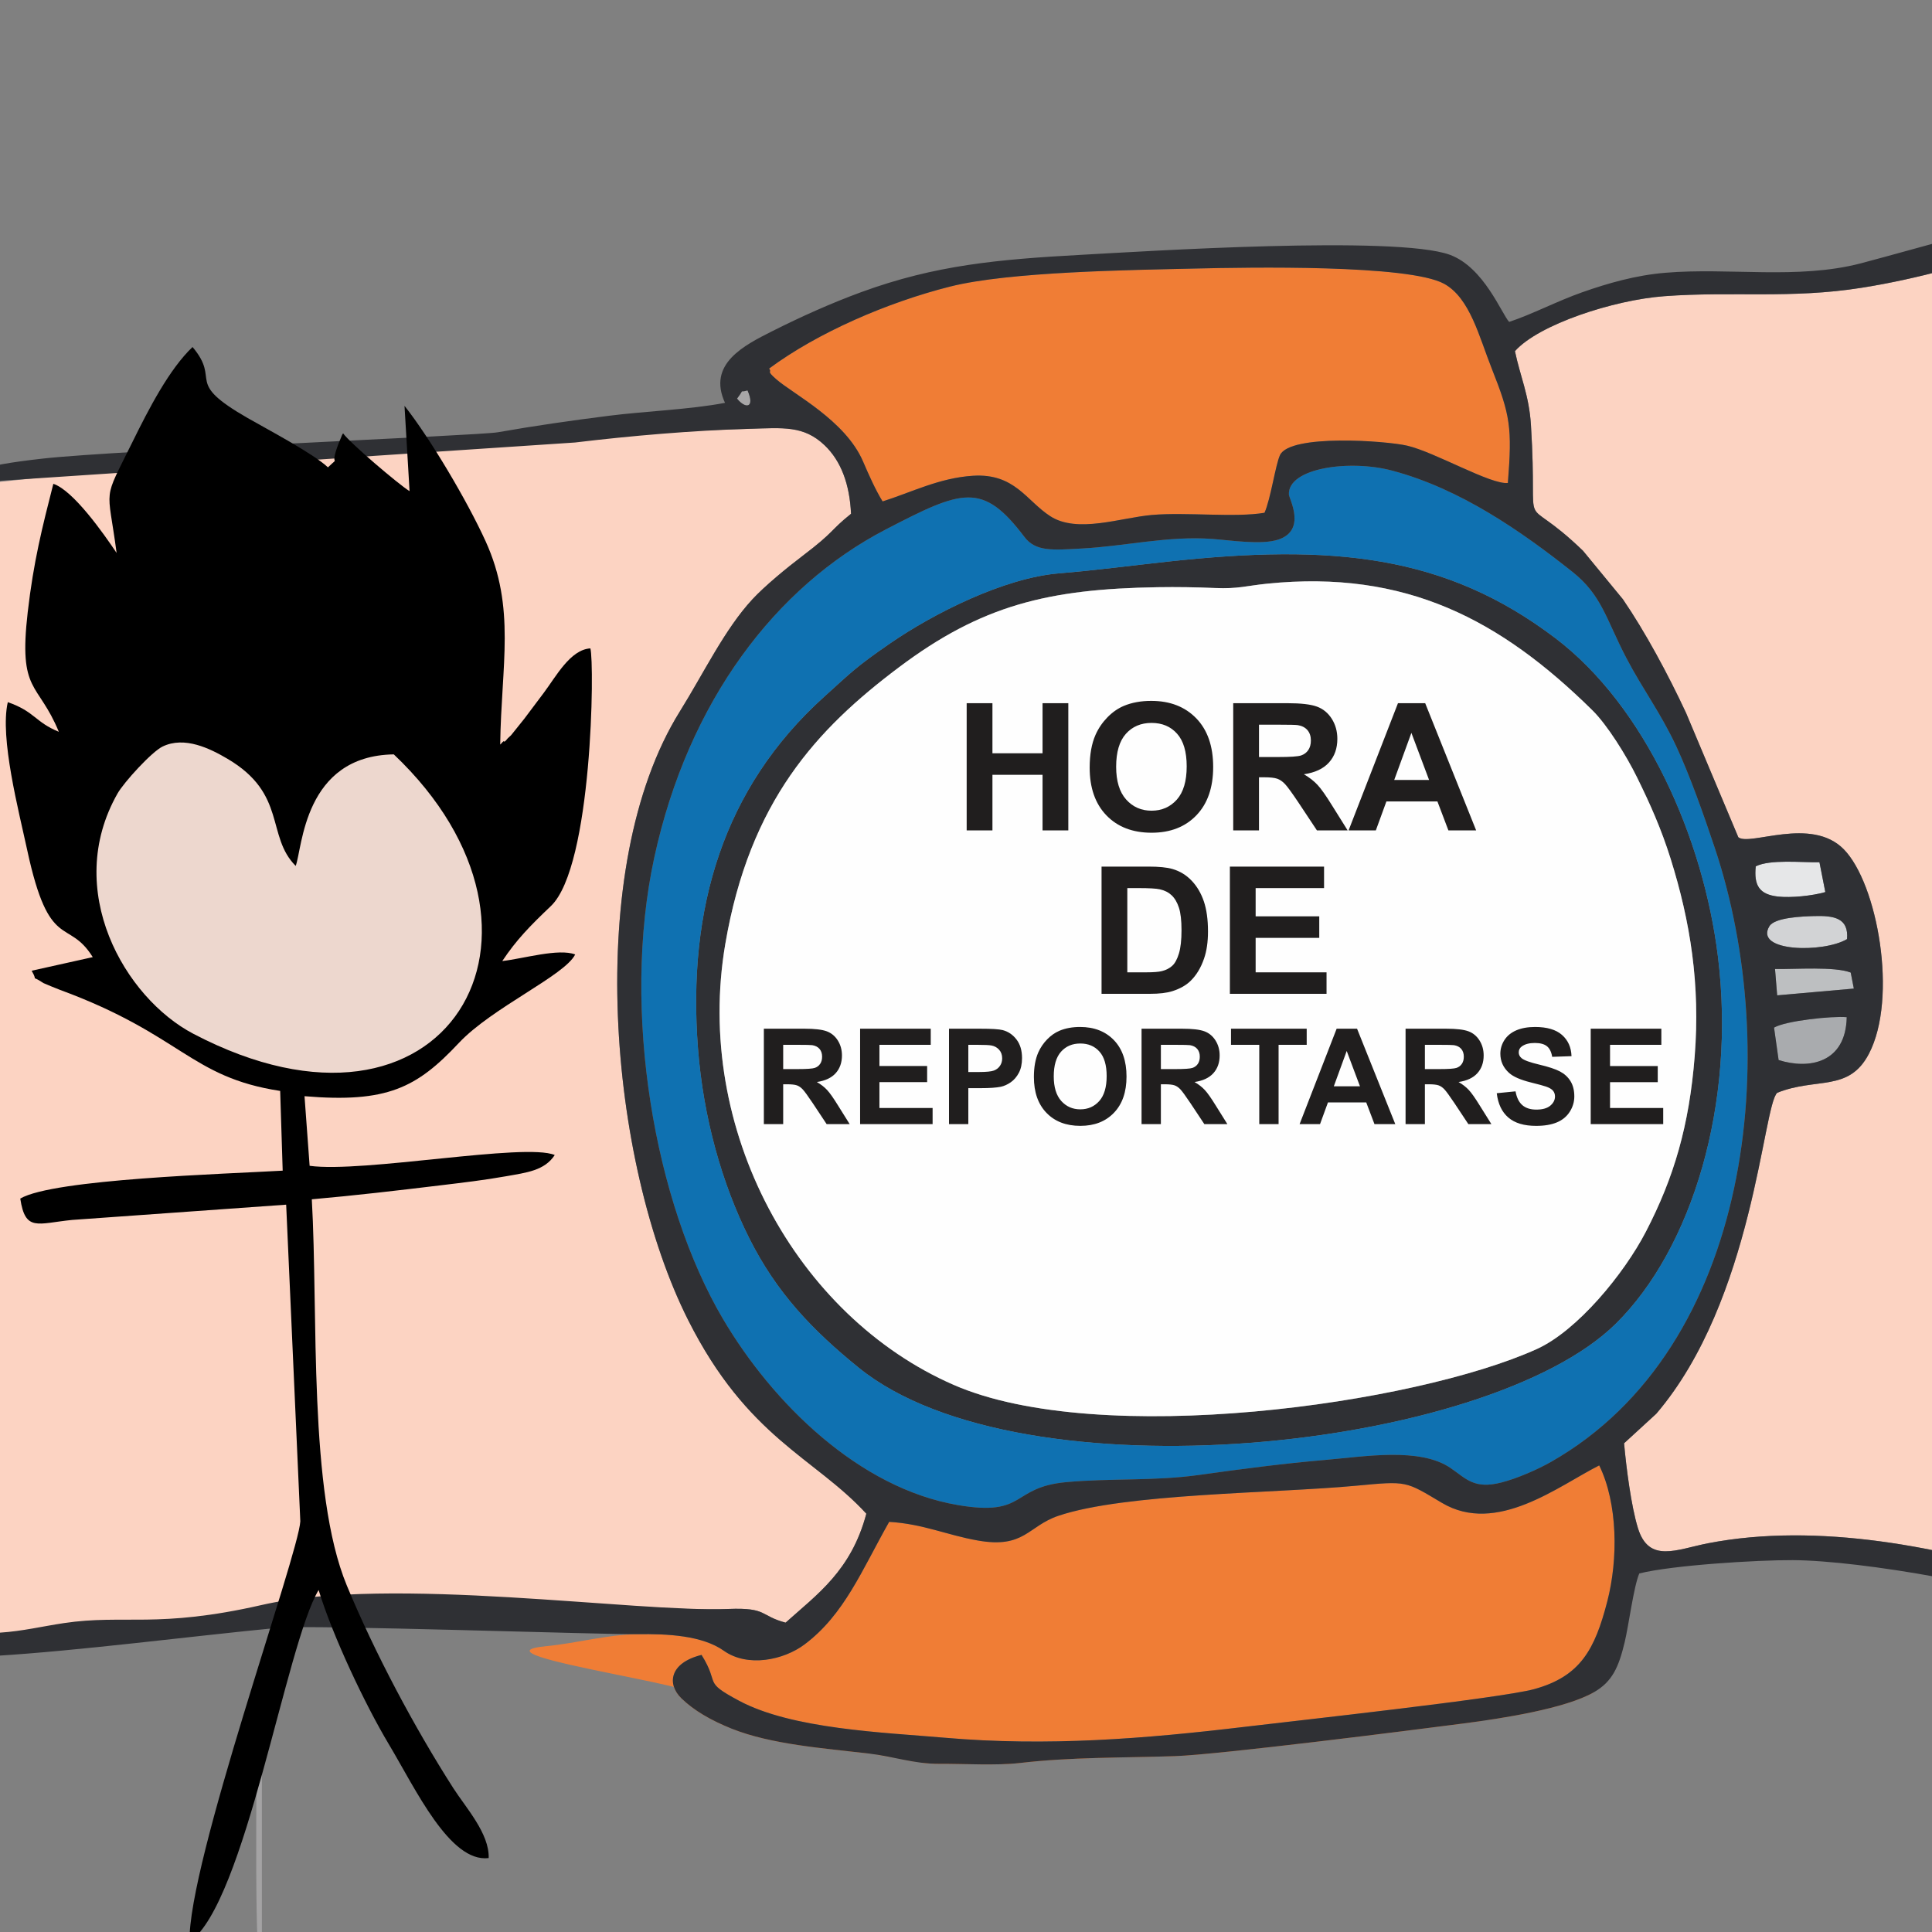 <?xml version="1.0" encoding="UTF-8"?>
<!DOCTYPE svg PUBLIC "-//W3C//DTD SVG 1.1//EN" "http://www.w3.org/Graphics/SVG/1.1/DTD/svg11.dtd">
<!-- Creator: CorelDRAW 2017 -->
<svg xmlns="http://www.w3.org/2000/svg" xml:space="preserve" width="200mm" height="200mm" version="1.1" style="shape-rendering:geometricPrecision; text-rendering:geometricPrecision; image-rendering:optimizeQuality; fill-rule:evenodd; clip-rule:evenodd"
viewBox="0 0 20000 20000"
 xmlns:xlink="http://www.w3.org/1999/xlink">
 <rect x="0" y="0" width="20000" height="20000" fill="#808080" stroke="none"/>
 <defs>
  <style type="text/css">
   <![CDATA[
    .fil12 {fill:none}
    .fil2 {fill:#F07D35}
    .fil5 {fill:#0F71B1}
    .fil14 {fill:black}
    .fil1 {fill:#2F3034}
    .fil0 {fill:#A4A3A4}
    .fil10 {fill:#A8A7A8}
    .fil6 {fill:#A9ABAE}
    .fil9 {fill:#BDBFC1}
    .fil8 {fill:#D2D3D5}
    .fil7 {fill:#E6E7E8}
    .fil13 {fill:#EDD7CE}
    .fil3 {fill:#FCD3C2}
    .fil4 {fill:#FEFEFE}
    .fil11 {fill:#201E1E;fill-rule:nonzero}
   ]]>
  </style>
   <clipPath id="id0">
    <path d="M-0 0l20000 0 0 20000 -20000 0 0 -20000z"/>
   </clipPath>
 </defs>
 <g id="Capa_x0020_1">
  <g>
  </g>
  <g style="clip-path:url(#id0)">
   <g>
    <path class="fil0" d="M2692.72 20276.88l18.07 -19.74 0 -2913.7 -47.28 11.77c0,292.35 -35.63,2751.7 19.65,2903.79 1.58,4.34 5.7,12.33 9.56,17.88z"/>
    <path class="fil1" d="M17543.48 10932.8c-56.72,719.78 -214.73,1257.03 -505.21,1817.39 -226.45,436.84 -709.82,1024.87 -1128.61,1214.67 -1260.56,571.3 -4526.79,1031.01 -6038.02,370.95 -1629.37,-711.66 -2690.39,-2645.59 -2363.63,-4562.12 252.95,-1483.54 949.64,-2228.21 1796.55,-2864.92 855.18,-642.9 1544.53,-811.85 2680.89,-830.08 197.69,-3.18 395.26,-0.04 592.79,8.38 240.65,10.26 322.66,-22.86 539.61,-44.9 1439.18,-146.16 2417.16,375.57 3366.85,1311.1 151.09,148.84 348.08,462.18 462.84,695.92 136.31,277.63 248.84,529.19 345.94,838.17 206.17,656.05 308.14,1307.61 250,2045.44zm-10318.06 -80.75c55.23,717.26 247.82,1400.85 530.13,1964.6 285.12,569.39 656.51,954.85 1134.54,1342.34 1688.6,1368.79 6507.07,855.48 7836.09,-455.31 789.71,-778.89 1245.28,-2274.89 1058.29,-3798.53 -151.92,-1237.81 -755.47,-2594.63 -1683.22,-3298.85 -1141.4,-866.41 -2311.54,-977.52 -4012.3,-792.58 -377.3,41.03 -746.98,90.32 -1127.33,121.68 -567.98,46.83 -1297.2,414.92 -1745.56,723.78 -360.06,248.01 -400.75,297.93 -684.7,554.02 -1043.95,941.54 -1417.26,2193.09 -1305.94,3638.85z"/>
    <path class="fil2" d="M7054.02 17581.49l520.89 313.94 1942.37 349.56 5860.53 -435.29 1124.05 -292.8c-296.3,171.36 -955.65,272.85 -1347.31,323.73 -568.32,73.83 -2540.13,323.66 -2992.21,338.87 -545.54,18.35 -1071.28,8.69 -1606.93,71.2 -239.87,27.98 -581.4,7.04 -833.41,8.45 -258.5,1.47 -472.1,-76.65 -728.8,-106.65 -469.17,-54.83 -1009.46,-93.7 -1418.29,-257.07 -217.53,-86.94 -392.69,-189.54 -520.89,-313.94 -150.57,-146.11 -126.08,-366.7 208.38,-449.82 196.64,314.77 4.27,268.54 387.22,473.97 549.77,294.93 1497.24,328.4 2126.48,383.11 1064.95,92.61 2076.52,11.13 3122.51,-114.08 525.64,-62.91 2635.22,-294.01 2980.34,-388.07 481.63,-131.25 630.96,-410.9 759.74,-909.36 112.66,-436.12 109.72,-1011.38 -83.64,-1407.3 -421.39,212.29 -1062.21,724.18 -1628.08,387.89 -383.28,-227.77 -355.78,-227.39 -890.64,-177.41 -847.75,79.23 -2389.63,78.23 -3079.71,311.05 -316.08,106.63 -349.59,341.2 -834.4,255.85 -325.51,-57.31 -564.07,-171.64 -917.55,-193.07 -284.66,503.58 -464.21,959.56 -875.67,1268.65 -216.37,162.54 -589.05,240.56 -835.58,65.96 -223,-157.95 -581.02,-176.93 -897.3,-171.72 -319.55,5.27 -621.77,93.22 -943.42,124.21 -924.34,89.08 2267.86,487.79 1401.32,540.14z"/>
    <path class="fil3" d="M22660.71 16950.09l13.74 -14805.26 -1701.91 405.47c-562.44,170.52 -1086.87,331.05 -1699.78,428.56 -733.91,116.76 -1336.12,34.62 -2045.81,87.52 -524.06,39.06 -1299.8,293.17 -1544.24,568.81 54.66,262.92 146.19,455.06 165.55,764.26 78.72,1257.06 -151.99,636.45 538.96,1302.08l412.93 502.07c229.04,334.48 467.05,775.43 654.06,1177.29l541 1286.56c117.02,95.19 753.6,-219.47 1091.24,124.15 349.65,355.84 562.84,1540.56 259.73,2118.76 -208.28,397.3 -542.09,239.35 -948.26,402.08 -149.31,133.21 -243.54,2142.53 -1252.16,3322.52l-333.38 305.83c22.07,249.21 73.43,651.02 143.23,877.59 113.65,368.91 401.45,220.48 726.58,157.4 1132.8,-219.75 2440.64,36.82 3521.25,389.56 581.99,189.97 1198.84,503.59 1457.27,584.75z"/>
    <path class="fil4" d="M17543.48 10932.8c58.14,-737.83 -43.83,-1389.39 -250,-2045.44 -97.1,-308.98 -209.63,-560.54 -345.94,-838.17 -114.76,-233.74 -311.75,-547.08 -462.84,-695.92 -949.69,-935.53 -1927.67,-1457.26 -3366.85,-1311.1 -216.95,22.04 -298.96,55.16 -539.61,44.9 -197.53,-8.42 -395.1,-11.56 -592.79,-8.38 -1136.36,18.23 -1825.71,187.18 -2680.89,830.08 -846.91,636.71 -1543.6,1381.38 -1796.55,2864.92 -326.76,1916.53 734.26,3850.46 2363.63,4562.12 1511.23,660.06 4777.46,200.35 6038.02,-370.95 418.79,-189.8 902.16,-777.83 1128.61,-1214.67 290.48,-560.36 448.49,-1097.61 505.21,-1817.39z"/>
    <path class="fil3" d="M-0.28 4987.74l0.28 11913.48c20.72,63.34 -42.49,36.1 62.34,50.49 233.91,-15.31 438.1,-65.48 661.2,-98.77 627.48,-93.64 964.72,59.29 2049.04,-187.76 1346.64,-306.82 3806.29,29.36 4767.3,-9.21 406.62,-16.32 324.01,70.26 592.7,141.66 325.8,-292.74 678.66,-536.55 835.71,-1127.93 -536.22,-584.06 -1229.57,-781.62 -1845.57,-2006.42 -816.67,-1623.76 -1092.73,-4682.87 -84.16,-6299.7 246.22,-394.7 463.18,-849.82 751.01,-1160.25 126.09,-135.97 350.1,-320.94 519.72,-449.52 338.1,-256.29 279.02,-257.99 500.62,-435.12 -14.08,-306.56 -103.66,-547.56 -274.25,-709.76 -216.23,-205.56 -428.1,-180.03 -780.28,-169.71 -589.19,17.27 -3852.19,134.16 -4431.86,203.76l-3323.8 344.76z"/>
    <path class="fil5" d="M7225.42 10852.05c-111.32,-1445.76 261.99,-2697.31 1305.94,-3638.85 283.95,-256.09 324.64,-306.01 684.7,-554.02 448.36,-308.86 1177.58,-676.95 1745.56,-723.78 380.35,-31.36 750.03,-80.65 1127.33,-121.68 1700.76,-184.94 2870.9,-73.83 4012.3,792.58 927.75,704.22 1531.3,2061.04 1683.22,3298.85 186.99,1523.64 -268.58,3019.64 -1058.29,3798.53 -1329.02,1310.79 -6147.49,1824.1 -7836.09,455.31 -478.03,-387.49 -849.42,-772.95 -1134.54,-1342.34 -282.31,-563.75 -474.9,-1247.34 -530.13,-1964.6zm7791.97 4345.74c161.11,110.54 243.42,221.35 525.2,149.02 167.37,-42.97 377.19,-135.78 513.54,-213.35 2088.12,-1188.05 2400.18,-4247.39 1695.82,-6354.37 -112.64,-336.95 -256.16,-746.73 -399.75,-1054.09 -163.7,-350.41 -345.77,-587.86 -515.44,-911.93 -211.07,-403.19 -252.77,-650.48 -559.78,-893.99 -532.85,-422.66 -1160.2,-859.04 -1862.87,-1046.6 -445.97,-119.04 -1083.18,-27.27 -1071.57,246.84 1.81,42.8 185.25,367.34 -107.74,465.85 -173.67,58.38 -498.4,7.47 -683.81,-6.15 -459.63,-33.74 -895.67,74.13 -1346.21,98.78 -310.98,17.01 -483.07,34.85 -600.63,-120.46 -433.71,-572.93 -641,-488.56 -1435.54,-76.12 -1137.26,590.32 -2043.37,1776.31 -2395.13,3393.33 -346.01,1590.66 3.53,3580.37 710.3,4778.73 513.1,869.98 1406.37,1752.6 2433.32,1927.42 714.17,121.58 542.42,-184.63 1120.52,-237.54 458.89,-42.02 913.62,-9.51 1378.95,-74.94 428.85,-60.29 865.08,-117.64 1300.84,-154.85 407.78,-34.8 981.79,-133.91 1299.98,84.42z"/>
    <path class="fil2" d="M7962.03 3815.14c34.99,48.23 -39.56,11.53 73.27,110.45 175.35,153.74 715.3,425.3 898.46,850.63 63.43,147.29 129.05,294.35 202.75,414.46 295.03,-92.42 585.71,-243.46 935.1,-265.55 432.99,-27.38 552.51,257.95 800.56,418.45 280.6,181.54 728.28,15.43 1052.17,-12.66 355.06,-30.81 860.82,29.22 1165.79,-22.63 63.69,-141.97 114.23,-498.72 160.23,-596.86 103.32,-220.49 1099.08,-148.4 1315.87,-98.01 290.53,67.53 866.05,405.98 1043.2,386.23 45.53,-573.14 25.22,-700.75 -165.8,-1181.57 -131.63,-331.32 -225.61,-731.59 -493.3,-879.84 -365.61,-202.5 -2045.97,-170.52 -2560.73,-158.59 -684.84,15.86 -1938.9,31.4 -2556.28,187.46 -645.44,163.16 -1366.95,474.5 -1871.29,848.03z"/>
    <path class="fil6" d="M18412.16 10973.35c316.26,100.54 695.71,30.22 705.02,-443.43 -153.07,-13.95 -632.54,37.09 -752.37,107.92l47.35 335.51z"/>
    <path class="fil7" d="M18406.34 9281.29c131.91,14.55 352.55,-6.91 489.35,-46.48l-60.7 -308.73c-190.4,3.07 -509.22,-32 -659.46,41.98 -20.7,197.52 36.4,291.8 230.81,313.23z"/>
    <path class="fil8" d="M19120.44 9721.55c18.42,-217.22 -131.06,-245.05 -343.9,-238.4 -109.14,3.42 -404.1,12.61 -459.95,105.1 -161.28,267.13 561,278.39 803.85,133.3z"/>
    <path class="fil9" d="M19190.8 10233.77l-32.25 -165.93c-168.34,-64.93 -569.68,-33.43 -783.61,-36.74l22.39 272.73 793.47 -70.06z"/>
    <path class="fil10" d="M7629.93 4126.21c86.17,108.82 189.39,100.3 108.52,-84.73 -99.68,30.05 -19.41,-31.08 -108.52,84.73z"/>
    <path class="fil11" d="M10006.96 8596.49l0 -1317.12 266.73 0 0 518.76 518.75 0 0 -518.76 266.73 0 0 1317.12 -266.73 0 0 -575.78 -518.75 0 0 575.78 -266.73 0zm1273.26 -650.59c0,-134.28 20.24,-247.11 60.4,-338.47 29.74,-67.15 70.82,-127.55 122.64,-180.89 51.81,-53.35 108.53,-92.9 170.15,-118.96 82.17,-34.65 176.91,-52.12 284.21,-52.12 194.38,0 349.52,60.4 466.33,180.89 116.51,120.79 174.76,288.5 174.76,503.42 0,213.08 -57.95,379.87 -173.53,500.05 -115.59,120.49 -270.42,180.58 -463.88,180.58 -195.91,0 -351.96,-59.78 -467.55,-179.66 -115.58,-119.57 -173.53,-284.52 -173.53,-494.84zm274.09 -8.89c0,149.31 34.65,262.44 103.63,339.7 68.98,76.96 156.67,115.59 262.75,115.59 106.39,0 193.46,-38.32 261.83,-114.67 68.06,-76.64 102.09,-191.31 102.09,-344.3 0,-151.15 -33.11,-263.97 -99.64,-338.17 -66.22,-74.5 -154.21,-111.6 -264.28,-111.6 -109.76,0 -198.36,37.71 -265.51,112.83 -67.14,75.42 -100.87,188.86 -100.87,340.62zm1211.96 659.48l0 -1317.12 560.14 0c140.72,0 243.12,11.96 306.89,35.57 64.08,23.6 114.97,65.61 153.29,126.01 38.33,60.7 57.64,129.68 57.64,207.56 0,99.03 -28.82,180.58 -86.76,244.97 -57.95,64.38 -144.41,104.85 -259.69,121.71 57.34,33.42 104.55,70.21 141.65,110.38 37.4,40.16 87.69,111.59 150.84,214l160.66 256.92 -317.94 0 -190.7 -287.58c-68.37,-102.1 -115.27,-166.48 -140.71,-193.16 -25.14,-26.36 -51.82,-44.76 -80.02,-54.57 -28.52,-9.81 -73.28,-14.72 -134.6,-14.72l-53.96 0 0 550.03 -266.73 0zm266.73 -759.73l196.83 0c127.55,0 206.94,-5.52 238.83,-16.25 31.58,-10.73 56.72,-29.44 74.5,-55.8 18.09,-26.37 26.98,-59.48 26.98,-99.03 0,-44.46 -11.96,-80.02 -35.56,-107.62 -23.61,-27.28 -57.03,-44.45 -99.95,-51.5 -21.77,-3.07 -86.45,-4.6 -194.07,-4.6l-207.56 0 0 334.8zm2248.23 759.73l-287.28 0 -113.74 -299.85 -528.26 0 -109.46 299.85 -282.06 0 511.39 -1317.12 281.76 0 527.65 1317.12zm-487.48 -522.43l-183.04 -487.48 -177.82 487.48 360.86 0z"/>
    <path class="fil11" d="M11403.22 8970.94l485.03 0c109.45,0 192.84,8.28 250.17,25.14 76.96,22.69 143.18,63.16 198.06,121.41 55.19,57.95 96.89,129.08 125.7,213.39 28.52,84.01 42.93,187.93 42.93,311.18 0,108.53 -13.49,201.74 -40.47,280.23 -32.81,95.96 -79.72,173.53 -140.73,232.7 -45.99,45.07 -108.22,80.02 -186.41,105.16 -58.55,18.7 -136.74,27.9 -234.84,27.9l-499.44 0 0 -1317.11zm266.73 222.59l0 871.93 197.75 0c73.89,0 127.24,-4.29 160.04,-12.57 43.23,-10.73 78.8,-29.12 107,-54.88 28.52,-25.75 51.51,-68.06 69.29,-126.92 18.09,-58.87 26.98,-139.5 26.98,-241.29 0,-101.79 -8.89,-179.66 -26.98,-234.23 -17.78,-54.57 -42.92,-96.88 -75.11,-127.54 -32.19,-30.35 -72.97,-51.2 -122.64,-61.93 -36.79,-8.28 -109.45,-12.57 -217.37,-12.57l-118.96 0zm1061.73 1094.52l0 -1317.11 974.95 0 0 222.59 -708.22 0 0 292.48 658.55 0 0 222.58 -658.55 0 0 356.87 733.97 0 0 222.59 -1000.7 0z"/>
    <path class="fil11" d="M7907.45 11636.94l0 -987.82 420.09 0c105.55,0 182.35,8.97 230.17,26.67 48.06,17.71 86.23,49.21 114.97,94.51 28.75,45.52 43.23,97.26 43.23,155.67 0,74.27 -21.61,135.43 -65.07,183.72 -43.46,48.28 -108.3,78.64 -194.76,91.28 43,25.07 78.41,52.66 106.23,82.78 28.06,30.12 65.77,83.7 113.13,160.5l120.49 192.69 -238.45 0 -143.02 -215.68c-51.28,-76.57 -86.46,-124.86 -105.54,-144.87 -18.86,-19.77 -38.86,-33.57 -60.02,-40.93 -21.38,-7.35 -54.95,-11.03 -100.94,-11.03l-40.46 0 0 412.51 -200.05 0zm200.05 -569.79l147.61 0c95.66,0 155.21,-4.14 179.13,-12.19 23.68,-8.05 42.54,-22.07 55.87,-41.85 13.57,-19.77 20.24,-44.61 20.24,-74.27 0,-33.34 -8.97,-60.01 -26.68,-80.71 -17.7,-20.46 -42.77,-33.34 -74.96,-38.63 -16.32,-2.3 -64.84,-3.45 -145.55,-3.45l-155.66 0 0 251.1zm796.27 569.79l0 -987.82 731.21 0 0 166.93 -531.16 0 0 219.37 493.91 0 0 166.93 -493.91 0 0 267.65 550.48 0 0 166.94 -750.53 0zm920.22 0l0 -987.82 319.85 0c121.18,0 200.05,4.83 236.84,14.71 56.56,14.95 103.93,47.14 142.1,96.81 38.17,49.67 57.26,113.82 57.26,192.46 0,60.7 -11.04,111.52 -32.88,152.91 -22.08,41.39 -49.9,73.81 -83.7,97.49 -33.8,23.46 -68.3,39.09 -103.25,46.68 -47.59,9.43 -116.35,14.26 -206.48,14.26l-129.69 0 0 372.5 -200.05 0zm200.05 -820.89l0 281.45 108.76 0c78.41,0 130.61,-5.29 157.05,-15.64 26.45,-10.34 47.14,-26.44 62.09,-48.74 14.94,-22.08 22.53,-47.6 22.53,-77.03 0,-36.1 -10.58,-65.77 -31.5,-89.22 -21.16,-23.45 -47.6,-38.17 -80.02,-44.15 -23.68,-4.37 -71.28,-6.67 -143.02,-6.67l-95.89 0zm678.78 332.96c0,-100.72 15.18,-185.33 45.29,-253.86 22.31,-50.35 53.12,-95.65 91.98,-135.66 38.86,-40.01 81.4,-69.67 127.62,-89.22 61.62,-25.98 132.67,-39.09 213.15,-39.09 145.78,0 262.13,45.3 349.74,135.67 87.38,90.59 131.06,216.37 131.06,377.56 0,159.81 -43.45,284.89 -130.14,375.03 -86.69,90.37 -202.81,135.44 -347.9,135.44 -146.93,0 -263.97,-44.84 -350.66,-134.75 -86.69,-89.68 -130.14,-213.38 -130.14,-371.12zm205.56 -6.67c0,111.98 25.98,196.83 77.72,254.77 51.74,57.72 117.5,86.69 197.06,86.69 79.79,0 145.09,-28.74 196.37,-86 51.04,-57.48 76.57,-143.48 76.57,-258.22 0,-113.36 -24.84,-197.98 -74.73,-253.62 -49.67,-55.88 -115.66,-83.7 -198.21,-83.7 -82.32,0 -148.77,28.28 -199.13,84.62 -50.36,56.56 -75.65,141.64 -75.65,255.46zm908.95 494.6l0 -987.82 420.1 0c105.55,0 182.35,8.97 230.17,26.67 48.06,17.71 86.23,49.21 114.97,94.51 28.75,45.52 43.23,97.26 43.23,155.67 0,74.27 -21.61,135.43 -65.07,183.72 -43.46,48.28 -108.3,78.64 -194.76,91.28 43,25.07 78.41,52.66 106.23,82.78 28.06,30.12 65.77,83.7 113.13,160.5l120.49 192.69 -238.45 0 -143.02 -215.68c-51.28,-76.57 -86.46,-124.86 -105.54,-144.87 -18.86,-19.77 -38.86,-33.57 -60.02,-40.93 -21.38,-7.35 -54.95,-11.03 -100.94,-11.03l-40.47 0 0 412.51 -200.05 0zm200.05 -569.79l147.62 0c95.66,0 155.21,-4.14 179.13,-12.19 23.68,-8.05 42.54,-22.07 55.87,-41.85 13.57,-19.77 20.24,-44.61 20.24,-74.27 0,-33.34 -8.97,-60.01 -26.68,-80.71 -17.7,-20.46 -42.77,-33.34 -74.96,-38.63 -16.32,-2.3 -64.84,-3.45 -145.55,-3.45l-155.67 0 0 251.1zm1018.41 569.79l0 -820.89 -292.49 0 0 -166.93 783.63 0 0 166.93 -291.1 0 0 820.89 -200.04 0zm1408.14 0l-215.45 0 -85.31 -224.88 -396.19 0 -82.09 224.88 -211.54 0 383.54 -987.82 211.31 0 395.73 987.82zm-365.6 -391.82l-137.28 -365.6 -133.36 365.6 270.64 0zm472.06 391.82l0 -987.82 420.1 0c105.55,0 182.35,8.97 230.17,26.67 48.06,17.71 86.23,49.21 114.97,94.51 28.75,45.52 43.23,97.26 43.23,155.67 0,74.27 -21.61,135.43 -65.07,183.72 -43.46,48.28 -108.3,78.64 -194.76,91.28 43,25.07 78.41,52.66 106.23,82.78 28.06,30.12 65.77,83.7 113.13,160.5l120.49 192.69 -238.45 0 -143.02 -215.68c-51.28,-76.57 -86.46,-124.86 -105.54,-144.87 -18.86,-19.77 -38.86,-33.57 -60.02,-40.93 -21.38,-7.35 -54.95,-11.03 -100.94,-11.03l-40.47 0 0 412.51 -200.05 0zm200.05 -569.79l147.62 0c95.66,0 155.21,-4.14 179.13,-12.19 23.68,-8.05 42.54,-22.07 55.87,-41.85 13.57,-19.77 20.24,-44.61 20.24,-74.27 0,-33.34 -8.97,-60.01 -26.68,-80.71 -17.7,-20.46 -42.77,-33.34 -74.96,-38.63 -16.32,-2.3 -64.84,-3.45 -145.55,-3.45l-155.67 0 0 251.1zm743.86 249.71l194.53 -19.31c11.72,65.07 35.18,112.67 70.82,143.25 35.64,30.58 83.7,45.76 144.17,45.76 63.92,0 112.2,-13.57 144.62,-40.7 32.42,-27.13 48.75,-58.86 48.75,-95.2 0,-23.45 -6.9,-43.22 -20.46,-59.78 -13.57,-16.33 -37.48,-30.58 -71.52,-42.54 -23.22,-8.28 -76.1,-22.53 -158.87,-43.23 -106.47,-26.67 -181.2,-59.32 -224.2,-98.18 -60.47,-54.5 -90.59,-120.95 -90.59,-199.36 0,-50.36 14.25,-97.72 42.54,-141.64 28.51,-43.92 69.44,-77.26 123.01,-100.26 53.58,-22.99 117.96,-34.49 193.84,-34.49 123.47,0 216.6,27.37 278.91,82.32 62.54,54.96 95.2,128.08 98.42,219.82l-200.05 6.9c-8.51,-51.04 -26.68,-87.61 -54.5,-109.91 -27.82,-22.3 -69.66,-33.57 -125.31,-33.57 -57.48,0 -102.55,11.96 -134.97,35.87 -20.92,15.41 -31.5,35.87 -31.5,61.62 0,23.46 9.89,43.46 29.66,60.02 25.06,21.38 86,43.46 182.8,66.45 96.8,22.76 168.31,46.68 214.53,71.05 46.44,24.61 82.77,57.95 108.99,100.49 26.21,42.53 39.32,94.96 39.32,157.27 0,56.57 -15.64,109.69 -47.14,159.12 -31.5,49.44 -75.88,86.23 -133.37,110.14 -57.48,24.15 -129.22,36.11 -214.98,36.11 -124.86,0 -220.74,-28.75 -287.65,-86.46 -66.92,-57.49 -106.7,-141.42 -119.8,-251.56zm972.63 320.08l0 -987.82 731.21 0 0 166.93 -531.16 0 0 219.37 493.91 0 0 166.93 -493.91 0 0 267.65 550.48 0 0 166.94 -750.53 0z"/>
    <path class="fil1" d="M18412.16 10973.35l-47.35 -335.51c119.83,-70.83 599.3,-121.87 752.37,-107.92 -9.31,473.65 -388.76,543.97 -705.02,443.43zm-14.83 -669.52l-22.39 -272.73c213.93,3.31 615.27,-28.19 783.61,36.74l32.25 165.93 -793.47 70.06zm723.11 -582.28c-242.85,145.09 -965.13,133.83 -803.85,-133.3 55.85,-92.49 350.81,-101.68 459.95,-105.1 212.84,-6.65 362.32,21.18 343.9,238.4zm-944.91 -753.49c150.24,-73.98 469.06,-38.91 659.46,-41.98l60.7 308.73c-136.8,39.57 -357.44,61.03 -489.35,46.48 -194.41,-21.43 -251.51,-115.71 -230.81,-313.23zm-4832.99 -3848.74c-11.61,-274.11 625.6,-365.88 1071.57,-246.84 702.67,187.56 1330.02,623.94 1862.87,1046.6 307.01,243.51 348.71,490.8 559.78,893.99 169.67,324.07 351.74,561.52 515.44,911.93 143.59,307.36 287.11,717.14 399.75,1054.09 704.36,2106.98 392.3,5166.32 -1695.82,6354.37 -136.35,77.57 -346.17,170.38 -513.54,213.35 -281.78,72.33 -364.09,-38.48 -525.2,-149.02 -318.19,-218.33 -892.2,-119.22 -1299.98,-84.42 -435.76,37.21 -871.99,94.56 -1300.84,154.85 -465.33,65.43 -920.06,32.92 -1378.95,74.94 -578.1,52.91 -406.35,359.12 -1120.52,237.54 -1026.95,-174.82 -1920.22,-1057.44 -2433.32,-1927.42 -706.77,-1198.36 -1056.31,-3188.07 -710.3,-4778.73 351.76,-1617.02 1257.87,-2803.01 2395.13,-3393.33 794.54,-412.44 1001.83,-496.81 1435.54,76.12 117.56,155.31 289.65,137.47 600.63,120.46 450.54,-24.65 886.58,-132.52 1346.21,-98.78 185.41,13.62 510.14,64.53 683.81,6.15 292.99,-98.51 109.55,-423.05 107.74,-465.85zm-5712.61 -993.11c89.11,-115.81 8.84,-54.68 108.52,-84.73 80.87,185.03 -22.35,193.55 -108.52,84.73zm332.1 -311.07c504.34,-373.53 1225.85,-684.87 1871.29,-848.03 617.38,-156.06 1871.44,-171.6 2556.28,-187.46 514.76,-11.93 2195.12,-43.91 2560.73,158.59 267.69,148.25 361.67,548.52 493.3,879.84 191.02,480.82 211.33,608.43 165.8,1181.57 -177.15,19.75 -752.67,-318.7 -1043.2,-386.23 -216.79,-50.39 -1212.55,-122.48 -1315.87,98.01 -46,98.14 -96.54,454.89 -160.23,596.86 -304.97,51.85 -810.73,-8.18 -1165.79,22.63 -323.89,28.09 -771.57,194.2 -1052.17,12.66 -248.05,-160.5 -367.57,-445.83 -800.56,-418.45 -349.39,22.09 -640.07,173.13 -935.1,265.55 -73.7,-120.11 -139.32,-267.17 -202.75,-414.46 -183.16,-425.33 -723.11,-696.89 -898.46,-850.63 -112.83,-98.92 -38.28,-62.22 -73.27,-110.45zm-7990.05 1163.7l5980.78 -398c579.67,-69.6 1213.43,-124.35 1802.62,-141.62 352.18,-10.32 564.05,-35.85 780.28,169.71 170.59,162.2 260.17,403.2 274.25,709.76 -221.6,177.13 -162.52,178.83 -500.62,435.12 -169.62,128.58 -393.63,313.55 -519.72,449.52 -287.83,310.43 -504.79,765.55 -751.01,1160.25 -1008.57,1616.83 -732.51,4675.94 84.16,6299.7 616,1224.8 1309.35,1422.36 1845.57,2006.42 -157.05,591.38 -509.91,835.19 -835.71,1127.93 -268.69,-71.4 -186.08,-157.98 -592.7,-141.66 -961.01,38.57 -3482.99,-348.09 -4829.63,-41.27 -1084.32,247.05 -1421.56,94.12 -2049.04,187.76 -223.1,33.29 -427.29,83.46 -661.2,98.77l-50.04 240.51c866.52,-52.35 2017.43,-202.9 2941.77,-291.98 321.65,-30.99 3384.83,72.65 3704.38,67.38 316.28,-5.21 674.3,13.77 897.3,171.72 246.53,174.6 619.21,96.58 835.58,-65.96 411.46,-309.09 591.01,-765.07 875.67,-1268.65 353.48,21.43 592.04,135.76 917.55,193.07 484.81,85.35 518.32,-149.22 834.4,-255.85 690.08,-232.82 2231.96,-231.82 3079.71,-311.05 534.86,-49.98 507.36,-50.36 890.64,177.41 565.87,336.29 1206.69,-175.6 1628.08,-387.89 193.36,395.92 196.3,971.18 83.64,1407.3 -128.78,498.46 -278.11,778.11 -759.74,909.36 -345.12,94.06 -2454.7,325.16 -2980.34,388.07 -1045.99,125.21 -2057.56,206.69 -3122.51,114.08 -629.24,-54.71 -1576.71,-88.18 -2126.48,-383.11 -382.95,-205.43 -190.58,-159.2 -387.22,-473.97 -334.46,83.12 -358.95,303.71 -208.38,449.82 128.2,124.4 303.36,227 520.89,313.94 408.83,163.37 949.12,202.24 1418.29,257.07 256.7,30 470.3,108.12 728.8,106.65 252.01,-1.41 593.54,19.53 833.41,-8.45 535.65,-62.51 1061.39,-52.85 1606.93,-71.2 452.08,-15.21 2423.89,-265.04 2992.21,-338.87 391.66,-50.88 1051.01,-152.37 1347.31,-323.73 188.07,-108.77 254.09,-256.14 316.69,-516.74 41.48,-172.67 94.38,-582.11 151.38,-711.71 338.17,-85.12 1216.83,-139.96 1589.66,-137.8 717.94,4.13 2280.82,279.59 2930.27,548.38 405.51,167.82 786.8,387.11 1185.48,573.08 14.76,-133.2 19.99,-219.97 -14.63,-322.02 -258.43,-81.16 -875.28,-394.78 -1457.27,-584.75 -1080.61,-352.74 -2388.45,-609.31 -3521.25,-389.56 -325.13,63.08 -612.93,211.51 -726.58,-157.4 -69.8,-226.57 -121.16,-628.38 -143.23,-877.59l333.38 -305.83c1008.62,-1179.99 1102.85,-3189.31 1252.16,-3322.52 406.17,-162.73 739.98,-4.78 948.26,-402.08 303.11,-578.2 89.92,-1762.92 -259.73,-2118.76 -337.64,-343.62 -974.22,-28.96 -1091.24,-124.15l-541 -1286.56c-187.01,-401.86 -425.02,-842.81 -654.06,-1177.29l-412.93 -502.07c-690.95,-665.63 -460.24,-45.02 -538.96,-1302.08 -19.36,-309.2 -110.89,-501.34 -165.55,-764.26 244.44,-275.64 1020.18,-529.75 1544.24,-568.81 709.69,-52.9 1311.9,29.24 2045.81,-87.52 612.91,-97.51 1137.34,-258.04 1699.78,-428.56l1701.91 -405.47 11.81 -282.1 -79.69 -16.84c-166.29,-5.36 -2924.28,771.28 -3343.24,880.32 -654.2,170.27 -1361.33,41.72 -2025.05,97.76 -306.57,25.89 -589.3,107.2 -856.15,200.73 -259.79,91.06 -523.37,230.08 -759.34,307.76 -77.09,-81.68 -260.75,-565.33 -614.11,-694.74 -555.14,-203.32 -3178.55,-34.31 -3804.41,-0.22 -873.06,47.55 -1520.5,106.12 -2286.83,386.17 -312.57,114.23 -632.44,258.54 -918.12,402.48 -293.59,147.93 -680.52,339.73 -494.04,744.31 -362.69,69.52 -829.02,86.5 -1202.7,133.94 -385.47,48.92 -767.92,103.42 -1150.38,170.85 -196.28,34.61 -3924.99,184.84 -4706.91,272.02 -1405.52,156.7 -150.49,264.68 -473.31,231.57z"/>
   </g>
  </g>
  <polygon class="fil12" points="-0,0 20000,0 20000,20000 -0,20000 "/>
  <path class="fil13" d="M4076.52 7809.28c1950.6,1849.12 543.74,4263.62 -2074.31,2892.79 -711.96,-372.79 -1353.83,-1488.77 -785.32,-2488.18 65.85,-115.76 353.22,-430.93 465.59,-485.54 228.15,-110.85 492.51,20.46 673.39,127.15 617.23,364.1 396.33,798.02 704.96,1108.63 70.37,-179.52 81.55,-1140.29 1015.69,-1154.85z"/>
  <path class="fil14" d="M4076.52 7809.28c-934.14,14.56 -945.32,975.33 -1015.69,1154.85 -308.63,-310.61 -87.73,-744.53 -704.96,-1108.63 -180.88,-106.69 -445.24,-238 -673.39,-127.15 -112.37,54.61 -399.74,369.78 -465.59,485.54 -568.51,999.41 73.36,2115.39 785.32,2488.18 2618.05,1370.83 4024.91,-1043.67 2074.31,-2892.79zm-681.64 -2971.44c155.34,-147.96 -17.69,53.27 136.17,-310.27 4.09,-9.67 10.36,-30.04 20.8,-41.42 69.68,98.45 578.43,531.92 687.86,598.13l-52.28 -883.15c269.92,342.26 650.28,987.09 838.68,1399.94 316.53,693.66 162.65,1283.77 151.91,2106.49 13.99,-9.83 33.75,-43.35 39.97,-32.13 6.09,10.98 30.23,-24.4 38.37,-32.44 7.82,-7.73 26.01,-23.49 35.21,-33.09l136 -169.57c81.47,-108.96 111.72,-148.81 202.71,-269.9 126.37,-168.12 273.1,-445.77 481.12,-458.38 43.7,150.93 22.04,2257.7 -408.91,2667.64 -217.14,206.54 -356.87,349.7 -503.07,569.11 219.09,-24.82 583.04,-134.02 754.82,-68.26 -108.24,218.27 -860.77,549.81 -1204.91,916.72 -435.53,464.35 -742.71,622.17 -1597.06,550.53l52.85 720.64c554.97,75.83 2230.29,-241.72 2537.47,-111.67 -105.41,161.89 -292.79,182.07 -502.98,219.52 -229.76,40.93 -446.26,65.98 -674.64,93.54 -453.68,54.75 -890.23,105.94 -1337.23,145.29 67.95,1187.44 -39,3028 361.88,3996.62 289.59,699.74 700.81,1470.88 1103.38,2099.81 128.18,200.23 374.53,469.76 365.68,723.05 -401.77,49.51 -754.77,-711.92 -1034.81,-1180.39 -242.56,-405.76 -577.2,-1110.15 -725.76,-1594.49 -338.96,564.84 -758.81,3241.89 -1335.85,3643.05 -23.36,-804.66 1129.44,-4012.63 1146.49,-4354.44l-146.51 -3277.72 -2215.47 158.04c-361.28,36.32 -484.7,125.04 -537.08,-221.07 343.92,-203.04 2132.84,-254.93 2716.52,-289.07l-25.97 -825.29c-933.81,-142.81 -1015.62,-581.19 -2280.33,-1046.58 -21.47,-7.9 -162.13,-64.84 -168.86,-69.21 -160.92,-104.54 -42.15,12.41 -123.42,-128.55l632.49 -140.76c-256.6,-412.43 -449.34,-44.14 -678.14,-1106.11 -87.31,-405.21 -286.52,-1166.63 -201.28,-1533.43 280.48,98.03 281.13,206.02 528.25,306.94 -217.39,-525.96 -419.36,-394.55 -322.18,-1238 60.38,-524.07 150.33,-878.94 265.21,-1329 206.47,67.72 521.25,515.76 655.1,715.61 -94.41,-714.34 -150.81,-510.11 164.78,-1150.26 168.69,-342.21 378.89,-750.7 621.2,-981.63 301.55,357.92 -98.89,351.26 569.97,734.81 211.5,121.29 675.91,365.37 831.85,510.8z"/>
 </g>
</svg>
